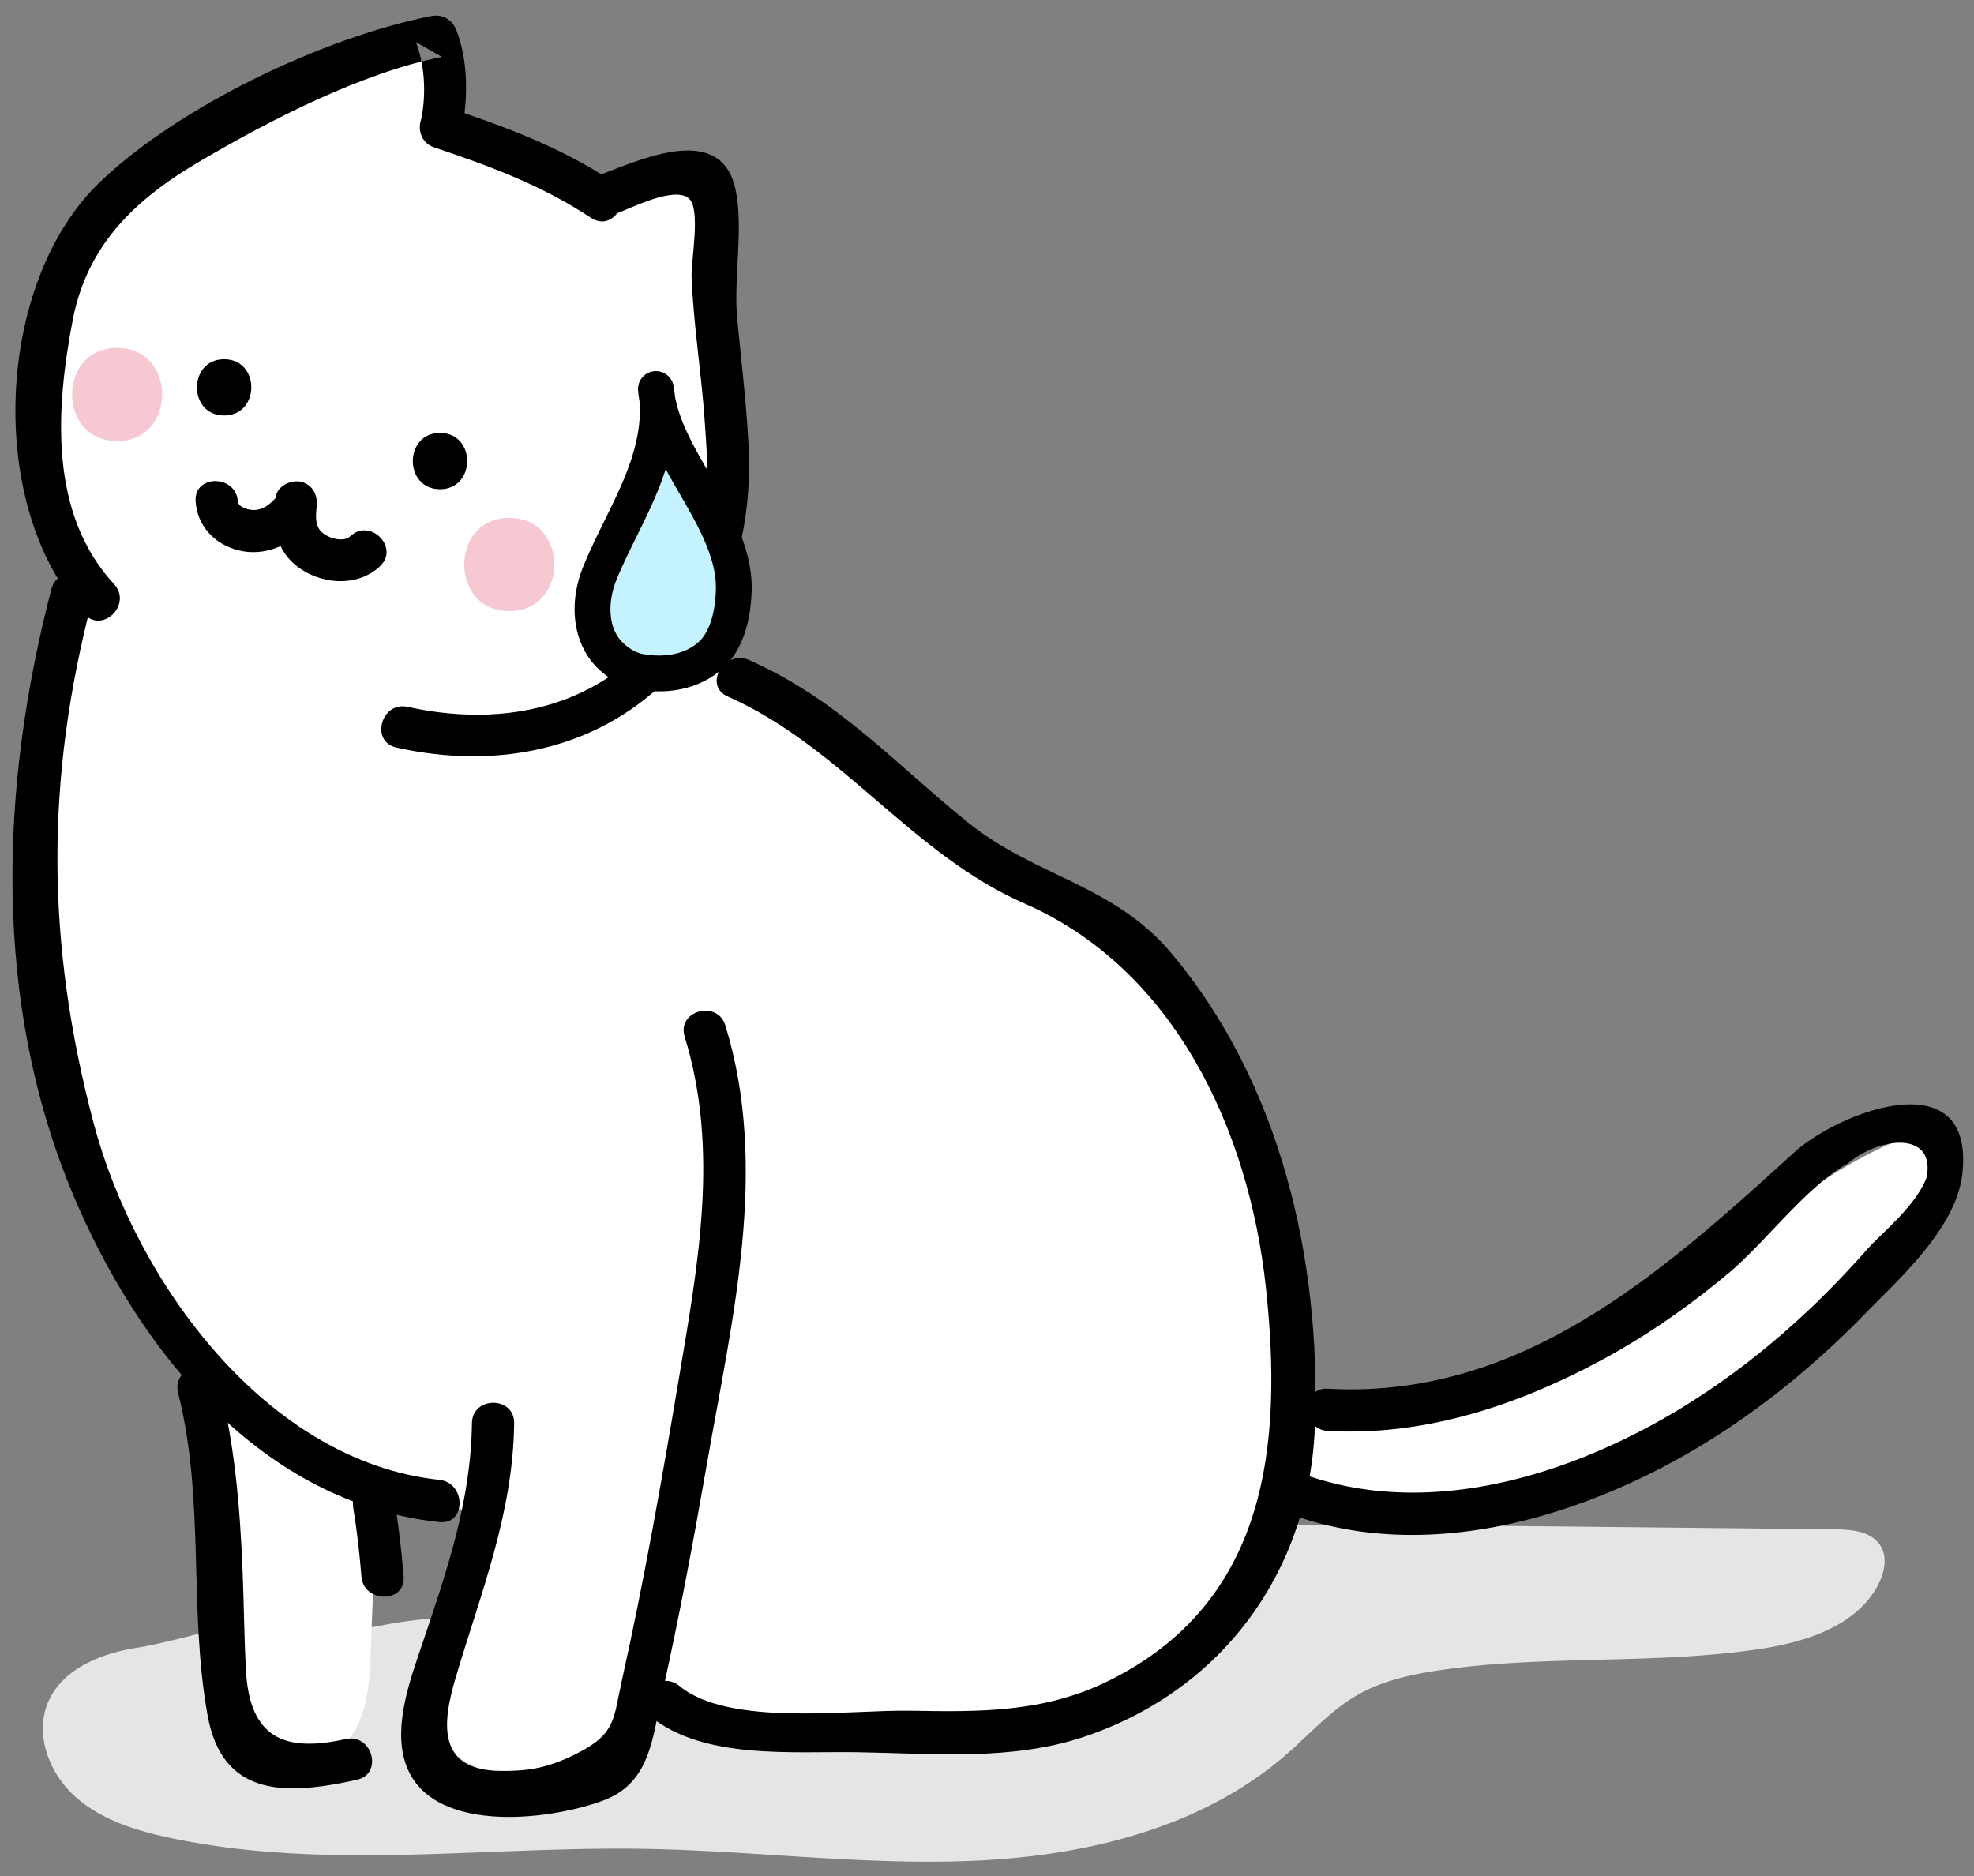 <svg width="101" height="96" preserveAspectRatio="xMidYMid meet"><rect width="100%" height="100%" fill="#808080" stroke="none"/><g fill="none" fill-rule="evenodd"><path fill="#E5E5E5" d="M72.175 85.73c.49-.11.988-.195 1.484-.268 5.406-.798 10.943-.275 16.349-1.082 2.373-.355 4.983-1.17 6.093-3.3.324-.622.48-1.415.102-2.006-.466-.728-1.478-.814-2.342-.823l-22.077-.229c-2.91-.03-5.831-.06-8.722.284-3.293.39-6.506 1.26-9.742 1.982a110.284 110.284 0 0 1-16.987 2.422c-5.32.34-10.968-.522-16.215.351-1.105.183-1.81.431-2.903.181-1.128-.258-2.331-.534-3.494-.394-2.217.267-4.501 1.104-6.787 1.476-1.805.293-3.745 1.085-4.47 2.764-.707 1.644.047 3.638 1.377 4.835 1.332 1.197 3.115 1.745 4.865 2.117 7.908 1.681 16.106.432 24.19.56 5.696.09 11.383.868 17.074.604 5.691-.265 11.567-1.701 15.861-5.445 1.186-1.035 2.248-2.24 3.612-3.024.846-.487 1.777-.791 2.732-1.005"></path><path fill="#FFF" d="M47.948 88.65c-2.889-.108-5.777-.224-8.666-.322-1.807-.062-2.821-.01-4.473-.822-.482-.237-1.05-.412-1.55-.212-1.453.582-2.128 2.942-3.593 3.737-1.816.986-4.491-.168-6.11-1.06-.467-.257-.955-.556-1.175-1.041-.208-.458-.134-.988-.056-1.485l1.588-10.09c-1.582-.589-3.84-.924-4.53.617-.174.391-.193.83-.21 1.258l-.202 5.236c-.047 1.194-.099 2.417-.55 3.524-.449 1.108-1.386 2.096-2.569 2.265-1.306.187-2.589-.68-3.264-1.814-.674-1.135-.857-2.488-.96-3.804-.42-5.388.172-11.203-2.66-15.805-.691-1.122-1.564-2.124-2.241-3.253-.82-1.364-1.337-2.884-1.848-4.39-1.826-5.375-3.67-10.86-3.745-16.535-.05-3.754.681-7.476 1.597-11.118.358-1.422.748-2.875.599-4.334-.167-1.62-.982-3.097-1.372-4.678-.475-1.915-.314-3.924-.15-5.89.154-1.846.323-3.75 1.183-5.39.736-1.404 1.925-2.513 3.144-3.528A46.304 46.304 0 0 1 18.32 2.404c1.498-.609 2.698-.043 3.702 1.198.699.865 1.2 1.881 1.948 2.703.796.875 1.836 1.49 2.888 2.033 1.138.586 2.358 1.114 3.639 1.1 1.16-.013 2.273-.472 3.43-.57 1.156-.095 2.52.342 2.885 1.444.11.334.114.694.11 1.046-.048 3.528-.895 7.135.059 10.532.31 1.106.557 2.136.266 3.272-.34 1.321-.971 2.568-1.357 3.878-.296 1.01-.944 3.26-.23 4.227.354.482 1.449.706 1.987.97.718.353 1.417.744 2.099 1.161 1.312.804 2.558 1.715 3.758 2.679 2.209 1.774 4.105 3.961 6.346 5.643 2.243 1.684 5.561 1.968 7.583 3.938 2.164 2.108 3.923 4.62 5.256 7.326 1.32 2.68 2.233 5.55 2.817 8.477.257 1.29.239 2.055-.03 3.288-.306 1.392-.313 3.062.21 4.399.092.232.207.465.401.62.237.188.555.234.855.263 3.704.363 7.395-.594 10.985-1.571 2.764-.752 5.862-3.335 8.263-4.898 3.801-2.472 6.036-4.92 10.13-6.867.894-.424 2.043-.695 2.798-.06.524.442.677 1.206.556 1.88-.12.673-.47 1.28-.813 1.871l-1.147 1.974c-.187.32-.377.646-.648.9-.354.33-.817.512-1.255.718-1.683.793-3.112 2.026-4.62 3.114-2.525 1.82-5.304 3.249-8.071 4.671-1.187.61-2.376 1.22-3.62 1.708a19.761 19.761 0 0 1-7.838 1.344c-1.25-.042-2.503-.203-3.744-.053-.898.11-2.259.435-2.797 1.252-.43.653-.44 1.619-.813 2.345-1.029 2.003-2.54 3.79-4.422 5.037-4.16 2.758-6.952 3.438-11.939 3.254"></path><path fill="#000" d="M31.466 10.957c.916-.354 3.078-1.453 3.794-.791.602.557.093 3.167.126 4.02.095 2.404.487 4.797.66 7.196.228 3.125.43 6.273-1.148 9.113-2.943 5.3-8.359 6.93-14.04 5.674-1.354-.3-1.932 1.782-.574 2.083 10.565 2.339 18.526-4.813 18.02-15.387-.106-2.18-.37-4.344-.58-6.514-.206-2.128.333-4.603-.084-6.628-.691-3.362-4.517-1.71-6.748-.85-1.283.497-.726 2.586.574 2.084"></path><path fill="#000" d="M22.227 7.546c2.83.947 5.505 1.94 8.015 3.602 1.161.77 2.245-1.1 1.09-1.864-2.67-1.77-5.52-2.814-8.531-3.821-1.322-.442-1.888 1.644-.574 2.083"></path><path fill="#000" d="M5.838 29.892c-3.35-3.624-2.984-8.988-2.117-13.514.74-3.866 3.222-6.2 6.511-8.129 3.595-2.109 8.24-4.51 12.378-5.339l-1.328-.754c.424 1.113.51 2.424.332 3.595-.207 1.36 1.874 1.946 2.084.574.235-1.545.233-3.258-.333-4.744-.22-.575-.708-.878-1.329-.754C16.47 1.94 9.125 5.468 5.105 9.324c-5.37 5.15-5.839 16.637-.795 22.096.945 1.023 2.47-.508 1.528-1.528"></path><path fill="#000" d="M10.009 25.653c.086 1.258.958 2.19 2.172 2.501 1.344.347 2.728-.256 3.585-1.3.875-1.067-.644-2.604-1.527-1.528-.336.41-.775.811-1.344.768-.232-.017-.706-.156-.726-.44-.095-1.38-2.256-1.39-2.16 0"></path><path fill="#000" d="M14.115 25.416c-.175 1.29-.088 2.582.987 3.484 1.196 1.003 3.16 1.197 4.346.068 1.008-.96-.521-2.485-1.528-1.527-.365.348-1.253.074-1.544-.305-.144-.186-.188-.392-.204-.618-.008-.131.005-.262.012-.392.016-.273-.004-.009.014-.135.078-.583-.14-1.153-.754-1.33-.503-.143-1.25.178-1.33.755m-2.647-4.156c1.853 0 1.856-2.88 0-2.88-1.853 0-1.856 2.88 0 2.88m11.046 3.772c1.852 0 1.856-2.88 0-2.88-1.853 0-1.856 2.88 0 2.88M2.632 30.139C-.006 40.239-.4 51.257 3.736 61.117c3.36 8.007 9.633 15.795 18.746 16.764 1.381.147 1.37-2.014 0-2.16-8.863-.943-15.555-10.155-17.697-18.27-2.43-9.207-2.47-17.554-.07-26.738.351-1.345-1.732-1.92-2.083-.574"></path><path fill="#000" d="M24.147 72.819c-.05 3.955-1.262 7.506-2.51 11.204-.61 1.811-1.514 4.18-.915 6.122 1.154 3.742 7.303 3.036 10.135 1.985 2.447-.908 2.52-3.231 3.042-5.564.87-3.893 1.602-7.817 2.286-11.747 1.278-7.34 3.18-15.026.929-22.35-.407-1.324-2.493-.76-2.083.575 1.79 5.82.684 11.653-.301 17.52-.867 5.16-1.773 10.319-2.914 15.428-.43 1.926-.295 2.705-2.228 3.693-1.443.739-2.445.95-4.021.927-3.17-.049-2.964-2.375-2.258-4.752 1.3-4.382 2.94-8.399 2.998-13.041.017-1.39-2.143-1.391-2.16 0M17.69 88.983c-3.105.688-4.927-.015-5.11-3.554-.087-1.687-.099-3.382-.169-5.071-.137-3.313-.401-6.44-1.214-9.656-.34-1.347-2.425-.776-2.083.574 1.385 5.475.524 11.008 1.504 16.48.76 4.241 4.048 4.107 7.647 3.31 1.357-.3.782-2.383-.574-2.083m.386-11.81c.19 1.158.32 2.32.415 3.49.112 1.376 2.273 1.388 2.16 0-.11-1.36-.27-2.716-.492-4.064-.096-.58-.808-.892-1.329-.755-.613.162-.849.756-.754 1.329"></path><path fill="#000" d="M37.233 35.637c5.842 2.587 9.402 8.065 15.182 10.59 7.643 3.342 11.472 11.536 12.35 19.611.889 8.163.069 16.186-8.087 20.187-3.264 1.601-6.53 1.574-10.07 1.508-3.162-.06-9.286.837-11.842-1.265-1.067-.877-2.603.643-1.528 1.527 2.747 2.26 7.29 1.808 10.648 1.862 3.88.064 7.884.459 11.624-.804 7.055-2.384 11.497-8.482 11.768-15.89.312-8.522-1.756-17.522-7.325-24.168-2.979-3.554-6.965-3.92-10.434-6.718-3.799-3.064-6.633-6.285-11.196-8.305-1.26-.558-2.36 1.303-1.09 1.865"></path><path fill="#000" d="M66.342 77.592c6.598 2.26 14.03.187 19.902-3.16 3.361-1.917 6.427-4.39 9.128-7.155 1.793-1.835 4.715-4.441 5.028-7.195.667-5.872-6.295-3.214-8.616-1.102-6.772 6.166-13.97 12.627-23.845 12.077-1.389-.077-1.386 2.083 0 2.16 4.94.275 9.686-1.298 14.003-3.624 2.317-1.248 4.49-2.763 6.505-4.453 1.925-1.615 3.948-4.41 6.114-5.619 1.61-1.362 4.493-1.668 4.01.74-.56 1.455-2.275 2.812-3.007 3.631a51.194 51.194 0 0 1-2.617 2.752c-2.204 2.13-4.617 4.035-7.254 5.602-5.502 3.269-12.504 5.412-18.776 3.263-1.318-.45-1.884 1.635-.575 2.083"></path><path fill="#F6C8D2" d="M26.058 31.271c3.07 0 3.075-4.772 0-4.772-3.07 0-3.075 4.772 0 4.772M5.995 22.57c3.07 0 3.075-4.772 0-4.772-3.07 0-3.076 4.772 0 4.772"></path><path fill="#C5F2FF" d="M33.561 19.904c.29 1.645-.13 3.339-.762 4.885-.633 1.546-1.48 2.997-2.109 4.544-.573 1.406-.549 3.16.544 4.214.403.388.927.714 1.476.817 1.24.23 2.564.058 3.54-.741.977-.798 1.275-2.26 1.295-3.52a5.706 5.706 0 0 0-.224-1.592c-.799-2.918-3.49-5.593-3.76-8.607"></path><path fill="#000" d="M33.812 21.798c-.1.945-.375 1.961-.828 3.067-.317.773-.691 1.533-1.053 2.268-.364.739-.741 1.503-1.056 2.276-.474 1.165-.628 2.909.498 3.993.422.408.91.68 1.374.765 1.328.245 2.526-.002 3.377-.698 1.029-.842 1.207-2.473 1.22-3.37a5.488 5.488 0 0 0-.217-1.535c-.342-1.251-1.059-2.49-1.752-3.69-.578-.999-1.168-2.02-1.563-3.076m-.09 12.862c-.339 0-.69-.033-1.048-.1-.54-.1-1.1-.409-1.579-.869-1.27-1.224-1.112-3.153-.59-4.433.32-.786.7-1.557 1.067-2.302.36-.729.73-1.482 1.042-2.242.662-1.616.93-3.025.815-4.288a5.95 5.95 0 0 1-.066-.504l.396-.052c.028.164.05.332.067.501.263 1.48 1.092 2.913 1.896 4.303.705 1.221 1.436 2.484 1.79 3.784.166.6.24 1.139.233 1.647-.02 1.18-.272 2.777-1.368 3.673-.709.58-1.628.882-2.654.882"></path><path fill="#000" d="M34.008 23.481c-.14.508-.323 1.034-.547 1.58-.323.79-.702 1.557-1.068 2.3-.36.731-.733 1.487-1.04 2.242-.446 1.096-.502 2.58.377 3.429.346.332.75.561 1.11.628.68.126 1.97.217 2.957-.59.868-.71 1.02-2.172 1.032-2.98.008-.42-.058-.875-.199-1.39-.325-1.187-.993-2.344-1.701-3.568-.314-.543-.632-1.092-.921-1.65m-.284 11.694a6.31 6.31 0 0 1-1.144-.108c-.639-.119-1.293-.476-1.843-1.006-1.197-1.154-1.476-3.116-.71-4.998.327-.803.711-1.583 1.082-2.336.356-.72.723-1.465 1.028-2.21.625-1.528.883-2.85.78-4.023a6.781 6.781 0 0 1-.068-.527.716.716 0 0 1 1.417-.188c.03.175.055.35.072.53.248 1.371 1.019 2.704 1.83 4.106.722 1.25 1.47 2.541 1.842 3.907.178.646.26 1.232.25 1.791-.02 1.289-.307 3.04-1.556 4.063-.803.657-1.835.999-2.98.999"></path><path fill="#000" d="M34.06 24.005c-.117.366-.255.745-.414 1.131-.321.787-.697 1.55-1.061 2.288-.37.752-.742 1.503-1.048 2.255-.42 1.032-.48 2.426.332 3.208.318.307.685.516 1.008.576.647.12 1.868.208 2.794-.548.806-.66.946-2.055.958-2.828a4.757 4.757 0 0 0-.192-1.334c-.318-1.163-.98-2.308-1.681-3.52-.234-.404-.47-.814-.696-1.228m-.34 9.938c-.355 0-.672-.041-.915-.087-.399-.073-.841-.321-1.213-.68-.947-.913-.896-2.49-.425-3.649.311-.764.685-1.522 1.046-2.255.373-.756.746-1.513 1.064-2.287a14.2 14.2 0 0 0 .538-1.558l.136-.49.234.452c.287.553.605 1.104.913 1.637.719 1.241 1.394 2.409 1.726 3.621.145.534.213 1.008.205 1.447-.013.842-.175 2.369-1.104 3.13-.693.567-1.518.719-2.204.719m-.157-14.555a.515.515 0 0 0-.516.563c.015.17.037.34.067.51.107 1.223-.153 2.57-.793 4.133-.305.746-.673 1.49-1.027 2.21-.375.761-.757 1.535-1.083 2.335-.735 1.806-.474 3.682.664 4.779.522.504 1.14.841 1.74.953 1.535.284 2.951-.023 3.961-.848 1.19-.975 1.464-2.666 1.484-3.912a6.18 6.18 0 0 0-.244-1.736c-.366-1.34-1.107-2.62-1.822-3.859-.822-1.421-1.6-2.764-1.854-4.171a7.014 7.014 0 0 0-.072-.53.513.513 0 0 0-.505-.427m.16 15.987a6.48 6.48 0 0 1-1.181-.11c-.675-.126-1.366-.502-1.945-1.06-1.256-1.21-1.553-3.258-.756-5.217.331-.814.716-1.594 1.088-2.349.358-.725.722-1.464 1.022-2.196.615-1.504.866-2.79.766-3.93a6.145 6.145 0 0 1-.069-.527.914.914 0 0 1 .792-.99.919.919 0 0 1 1.022.749c.031.18.056.36.074.545.24 1.322 1 2.635 1.804 4.026.73 1.26 1.482 2.563 1.863 3.954.181.665.265 1.269.257 1.847-.022 1.331-.322 3.143-1.63 4.215-.835.683-1.91 1.043-3.107 1.043"></path></g></svg>